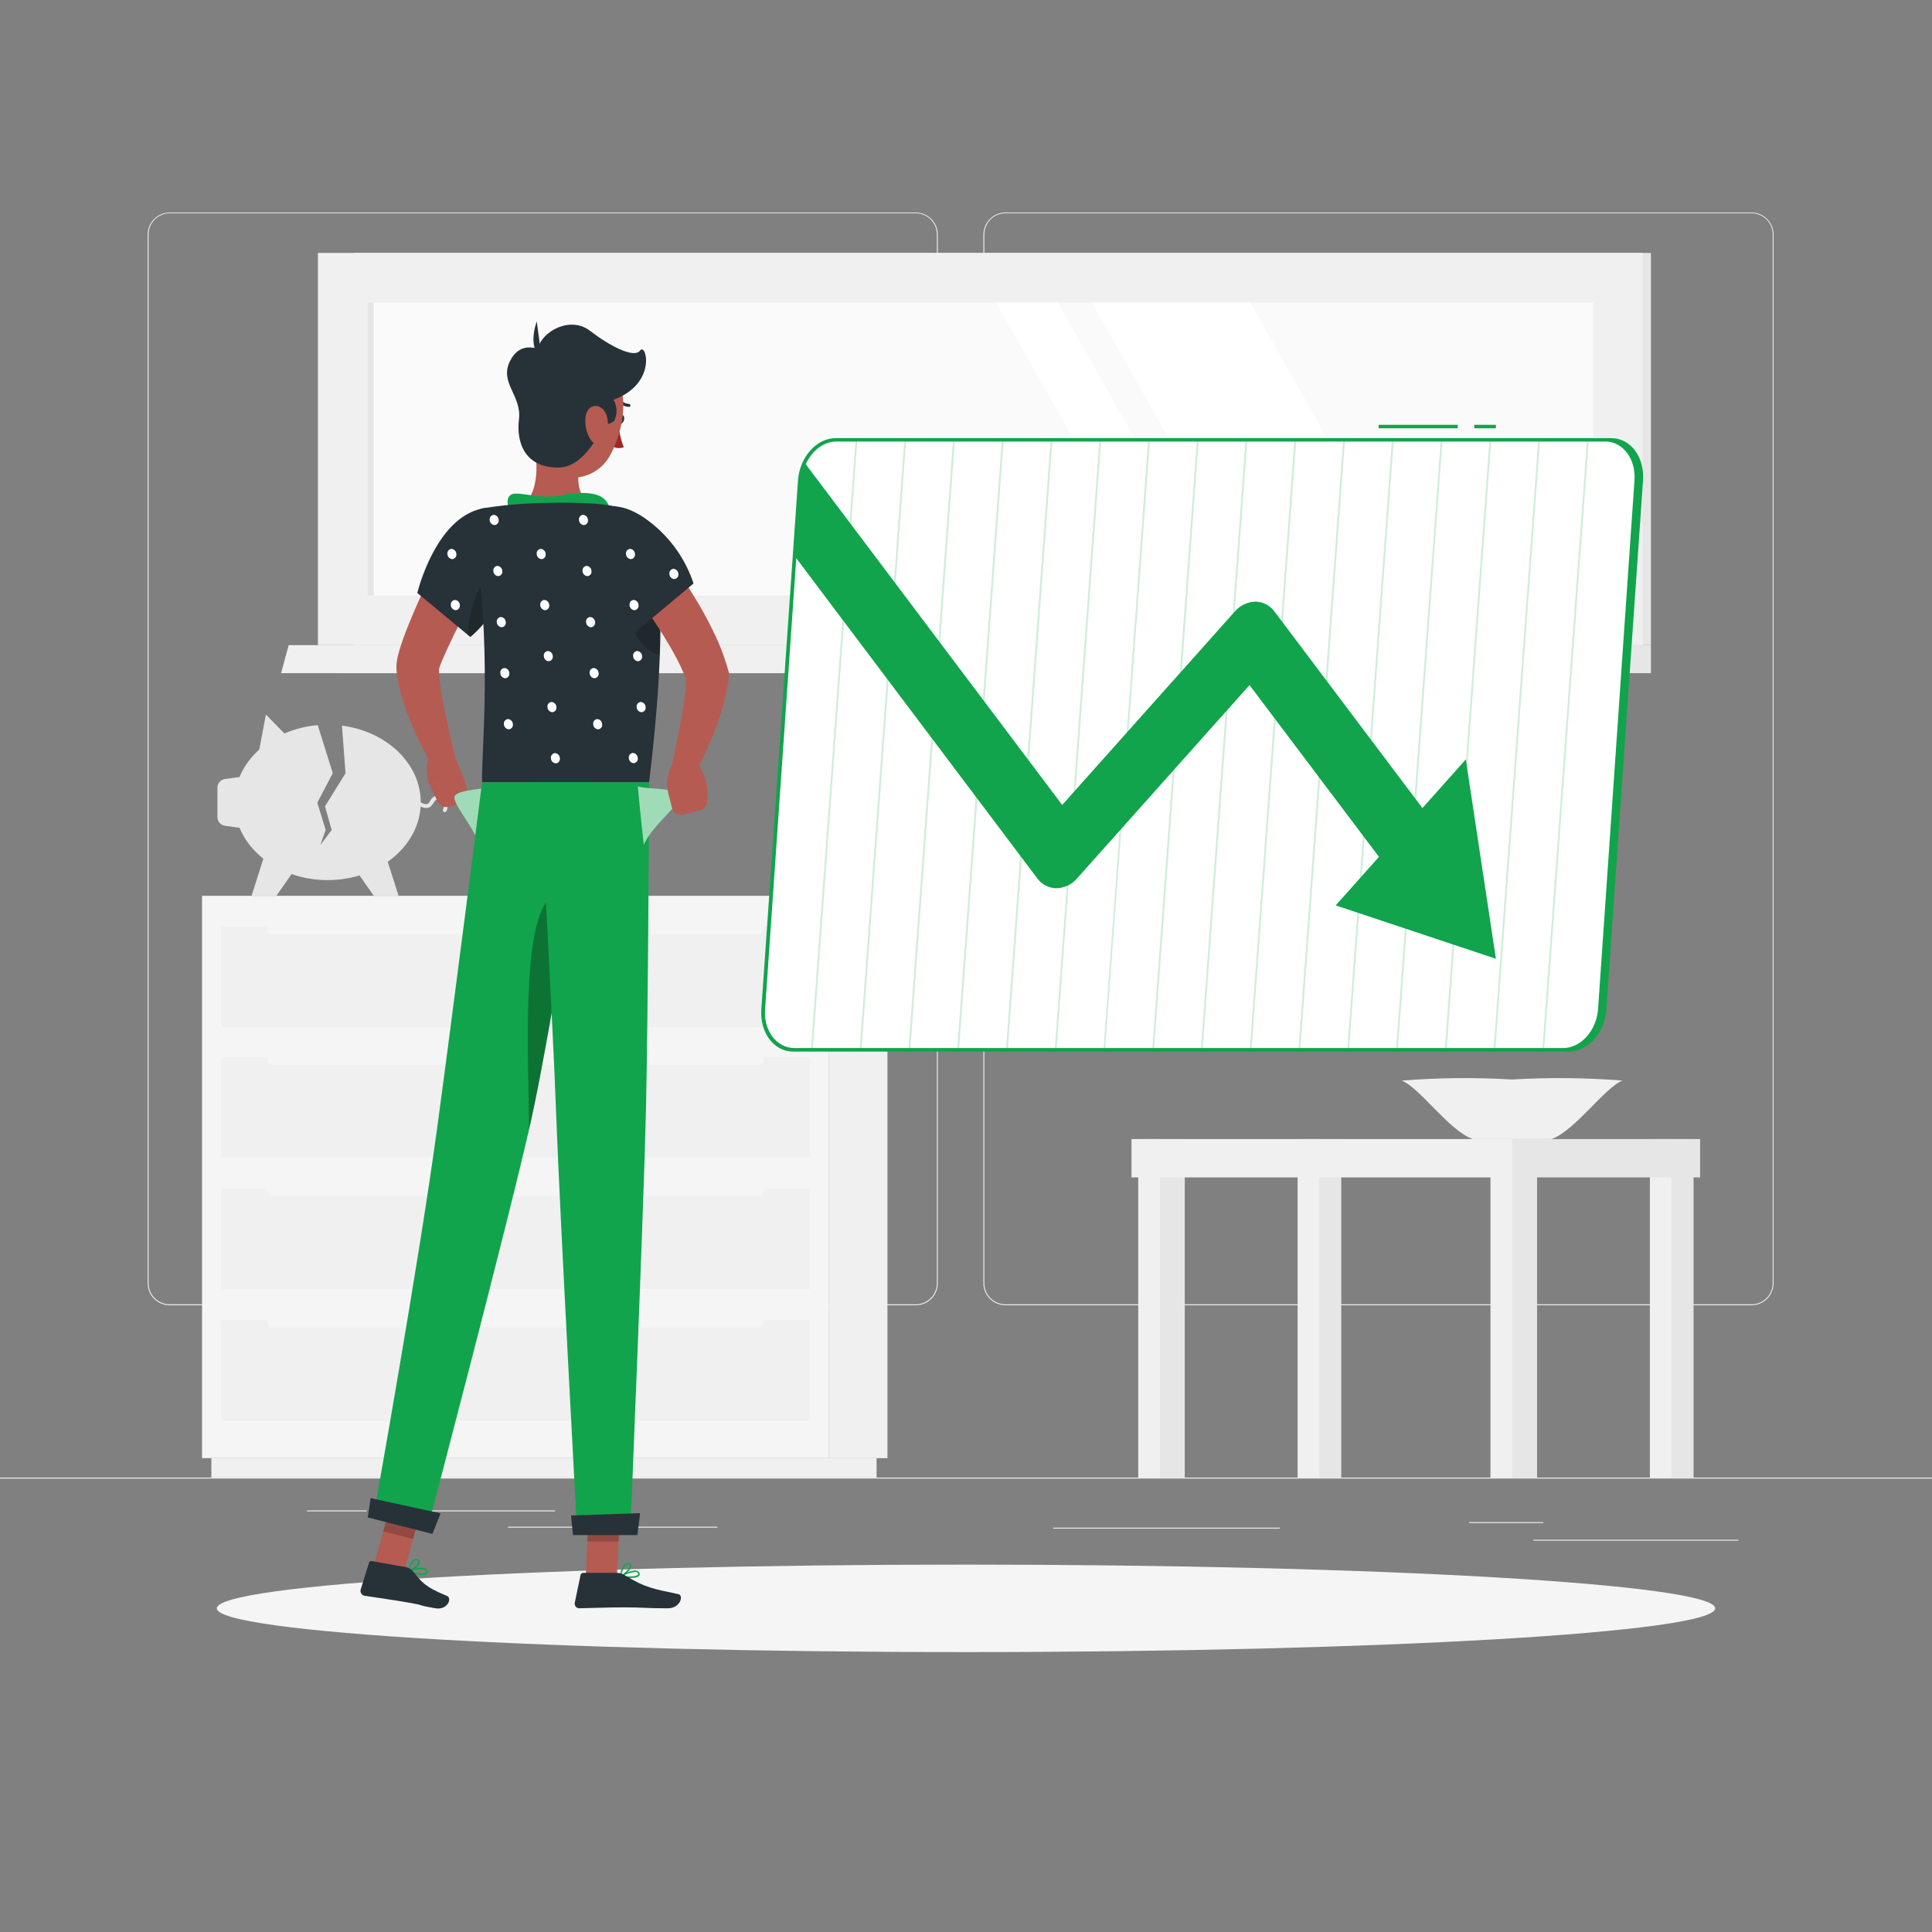 <svg width="128" height="128" viewBox="0 0 128 128" fill="none" xmlns="http://www.w3.org/2000/svg">
<rect x="0" y="0" width="128" height="128" fill="#808080" stroke="none"/>
<path d="M128 97.894H0V97.959H128V97.894Z" fill="#EBEBEB"/>
<path d="M115.174 102.013H101.589V102.077H115.174V102.013Z" fill="#EBEBEB"/>
<path d="M84.792 101.212H69.775V101.276H84.792V101.212Z" fill="#EBEBEB"/>
<path d="M102.244 100.844H97.331V100.908H102.244V100.844Z" fill="#EBEBEB"/>
<path d="M36.777 100.068H25.72V100.132H36.777V100.068Z" fill="#EBEBEB"/>
<path d="M24.294 100.068H20.342V100.132H24.294V100.068Z" fill="#EBEBEB"/>
<path d="M47.532 101.148H33.656V101.212H47.532V101.148Z" fill="#EBEBEB"/>
<path d="M60.672 86.477H11.241C10.854 86.476 10.483 86.322 10.209 86.048C9.935 85.774 9.782 85.402 9.782 85.015V15.529C9.785 15.144 9.94 14.776 10.213 14.505C10.487 14.233 10.856 14.081 11.241 14.08H60.672C61.06 14.08 61.431 14.234 61.706 14.508C61.98 14.782 62.134 15.154 62.134 15.542V85.015C62.134 85.403 61.98 85.775 61.706 86.049C61.431 86.323 61.06 86.477 60.672 86.477ZM11.241 14.131C10.871 14.132 10.516 14.28 10.254 14.542C9.993 14.804 9.846 15.159 9.846 15.529V85.015C9.846 85.385 9.993 85.74 10.254 86.003C10.516 86.265 10.871 86.412 11.241 86.413H60.672C61.042 86.412 61.398 86.265 61.66 86.003C61.922 85.741 62.069 85.386 62.07 85.015V15.529C62.069 15.159 61.922 14.803 61.66 14.541C61.398 14.279 61.042 14.132 60.672 14.131H11.241Z" fill="#EBEBEB"/>
<path d="M116.047 86.477H66.614C66.226 86.476 65.855 86.322 65.581 86.048C65.307 85.774 65.153 85.403 65.152 85.015V15.529C65.156 15.144 65.312 14.776 65.585 14.504C65.859 14.233 66.228 14.081 66.614 14.08H116.047C116.432 14.081 116.8 14.234 117.073 14.505C117.346 14.777 117.501 15.145 117.504 15.529V85.015C117.504 85.402 117.351 85.773 117.078 86.047C116.805 86.321 116.434 86.475 116.047 86.477ZM66.614 14.131C66.243 14.132 65.888 14.279 65.626 14.541C65.364 14.803 65.217 15.159 65.216 15.529V85.015C65.217 85.386 65.364 85.741 65.626 86.003C65.888 86.265 66.243 86.412 66.614 86.413H116.047C116.418 86.412 116.773 86.265 117.035 86.003C117.297 85.741 117.444 85.386 117.445 85.015V15.529C117.444 15.159 117.297 14.803 117.035 14.541C116.773 14.279 116.418 14.132 116.047 14.131H66.614Z" fill="#EBEBEB"/>
<path d="M54.927 96.607H58.795L58.795 59.351H54.927L54.927 96.607Z" fill="#F0F0F0"/>
<path d="M14.003 97.892H58.076V96.607H14.003V97.892Z" fill="#F0F0F0"/>
<path d="M54.927 59.349H13.386V96.604H54.927V59.349Z" fill="#F5F5F5"/>
<path d="M53.665 78.748H14.651V85.402H53.665V78.748Z" fill="#F0F0F0"/>
<path d="M53.665 87.455H14.651V94.108H53.665V87.455Z" fill="#F0F0F0"/>
<path d="M18.043 79.252H50.268C50.445 79.252 50.588 79.109 50.588 78.932V78.661C50.588 78.484 50.445 78.341 50.268 78.341H18.043C17.866 78.341 17.723 78.484 17.723 78.661V78.932C17.723 79.109 17.866 79.252 18.043 79.252Z" fill="#F5F5F5"/>
<path d="M18.043 87.959H50.268C50.445 87.959 50.588 87.816 50.588 87.639V87.368C50.588 87.191 50.445 87.048 50.268 87.048H18.043C17.866 87.048 17.723 87.191 17.723 87.368V87.639C17.723 87.816 17.866 87.959 18.043 87.959Z" fill="#F5F5F5"/>
<path d="M53.665 61.404H14.651V68.058H53.665V61.404Z" fill="#F0F0F0"/>
<path d="M53.665 70.042H14.651V76.695H53.665V70.042Z" fill="#F0F0F0"/>
<path d="M18.043 61.908L50.268 61.908C50.445 61.908 50.588 61.765 50.588 61.588V61.317C50.588 61.14 50.445 60.997 50.268 60.997L18.043 60.997C17.866 60.997 17.723 61.14 17.723 61.317V61.588C17.723 61.765 17.866 61.908 18.043 61.908Z" fill="#F5F5F5"/>
<path d="M18.043 70.546H50.268C50.445 70.546 50.588 70.403 50.588 70.226V69.954C50.588 69.778 50.445 69.635 50.268 69.635H18.043C17.866 69.635 17.723 69.778 17.723 69.954V70.226C17.723 70.403 17.866 70.546 18.043 70.546Z" fill="#F5F5F5"/>
<path d="M76.058 97.894H78.495V75.466H76.058V97.894Z" fill="#E6E6E6"/>
<path d="M75.41 97.894H76.844V75.466H75.41V97.894Z" fill="#F0F0F0"/>
<path d="M86.426 97.894H88.863V75.466H86.426V97.894Z" fill="#E6E6E6"/>
<path d="M85.97 97.894H87.403V75.466H85.97V97.894Z" fill="#F0F0F0"/>
<path d="M99.192 75.466H74.965V78.006H99.192V75.466Z" fill="#F0F0F0"/>
<path d="M107.5 71.591C106.317 72.039 104.381 74.888 102.797 75.466H97.567C95.98 74.888 94.047 72.039 92.864 71.591C95.298 71.4 97.743 71.376 100.18 71.519C102.619 71.376 105.064 71.4 107.5 71.591Z" fill="#F0F0F0"/>
<path d="M109.765 97.894H112.202V75.466H109.765V97.894Z" fill="#E6E6E6"/>
<path d="M109.309 97.894H110.743V75.466H109.309V97.894Z" fill="#F0F0F0"/>
<path d="M112.637 75.466H100.234V78.006H112.637V75.466Z" fill="#E6E6E6"/>
<path d="M99.397 97.894H101.834V75.466H99.397V97.894Z" fill="#E6E6E6"/>
<path d="M98.747 97.894H100.18V75.466H98.747V97.894Z" fill="#F0F0F0"/>
<path d="M27.876 53.161C27.876 56.005 25.111 58.309 21.704 58.309C18.296 58.309 15.531 56.005 15.531 53.161C15.531 50.501 17.948 48.312 21.051 48.041L22.047 51.226L21.023 53.179L21.576 54.986L21.222 55.987L21.973 54.989L21.532 53.422L22.892 51.228L22.656 48.074C25.613 48.456 27.876 50.588 27.876 53.161Z" fill="#E6E6E6"/>
<path d="M21.007 55.488H17.892L16.668 59.349H18.312L21.007 55.488Z" fill="#E6E6E6"/>
<path d="M22.067 55.488H25.18L26.406 59.349H24.763L22.067 55.488Z" fill="#E6E6E6"/>
<path d="M17.014 50.517L17.618 47.34L19.451 49.216L17.014 50.517Z" fill="#E6E6E6"/>
<path d="M17.014 55.004L14.917 54.712C14.776 54.696 14.646 54.629 14.552 54.523C14.458 54.417 14.405 54.281 14.405 54.139V52.183C14.405 52.041 14.458 51.905 14.552 51.799C14.646 51.693 14.776 51.626 14.917 51.61L17.014 51.318V55.004Z" fill="#E6E6E6"/>
<path d="M29.471 53.804C29.455 53.806 29.438 53.806 29.422 53.804C29.391 53.789 29.367 53.764 29.354 53.733C29.341 53.701 29.341 53.666 29.353 53.635C29.437 53.456 29.449 53.251 29.386 53.064C29.357 53.023 29.319 52.99 29.274 52.969C29.229 52.947 29.18 52.936 29.13 52.938C28.902 52.913 28.828 53.033 28.726 53.194C28.531 53.499 28.311 53.719 27.607 53.304C27.578 53.287 27.557 53.259 27.548 53.227C27.54 53.194 27.544 53.16 27.561 53.13C27.578 53.101 27.607 53.08 27.64 53.071C27.673 53.063 27.708 53.067 27.738 53.084C28.285 53.407 28.37 53.276 28.506 53.056C28.56 52.933 28.652 52.831 28.769 52.764C28.885 52.697 29.02 52.668 29.153 52.682C29.242 52.685 29.33 52.71 29.407 52.755C29.484 52.799 29.549 52.862 29.596 52.938C29.648 53.066 29.674 53.203 29.67 53.341C29.667 53.479 29.636 53.614 29.578 53.74C29.567 53.759 29.552 53.774 29.533 53.786C29.514 53.797 29.493 53.803 29.471 53.804Z" fill="#E6E6E6"/>
<path d="M23.409 42.739L109.379 42.739V16.758L23.409 16.758V42.739Z" fill="#E6E6E6"/>
<path d="M21.064 42.739L108.833 42.739V16.758L21.064 16.758V42.739Z" fill="#F0F0F0"/>
<path d="M23.409 42.742H109.379V44.6H22.313L23.409 42.742Z" fill="#E6E6E6"/>
<path d="M19.128 42.742H106.898L106.391 44.6H18.622L19.128 42.742Z" fill="#F0F0F0"/>
<path d="M105.551 39.457V20.04L24.346 20.04V39.457H105.551Z" fill="#FAFAFA"/>
<path d="M93.819 39.457L82.829 20.042H72.335L83.325 39.457H93.819Z" fill="white"/>
<path d="M81.07 39.457L70.083 20.042H65.992L76.979 39.457H81.07Z" fill="white"/>
<path d="M24.763 39.457V20.04H24.346V39.457H24.763Z" fill="#E6E6E6"/>
<path d="M64 109.455C91.413 109.455 113.636 108.158 113.636 106.557C113.636 104.957 91.413 103.659 64 103.659C36.587 103.659 14.364 104.957 14.364 106.557C14.364 108.158 36.587 109.455 64 109.455Z" fill="#F5F5F5"/>
<path d="M103.557 69.56H52.613C51.397 69.56 50.488 68.352 50.591 66.875L53.02 31.826C53.123 30.349 54.2 29.14 55.414 29.14H106.358C107.571 29.14 108.48 30.349 108.378 31.826L105.948 66.875C105.848 68.352 104.771 69.56 103.557 69.56Z" fill="white"/>
<g opacity="0.2">
<path d="M53.781 69.609C53.772 69.608 53.764 69.606 53.757 69.602C53.75 69.599 53.744 69.594 53.739 69.587C53.733 69.581 53.729 69.574 53.727 69.566C53.724 69.559 53.724 69.55 53.724 69.542L56.689 29.094C56.691 29.081 56.699 29.068 56.71 29.059C56.721 29.05 56.735 29.045 56.749 29.045C56.763 29.045 56.777 29.05 56.788 29.059C56.798 29.068 56.806 29.081 56.809 29.094L53.847 69.542C53.847 69.551 53.846 69.56 53.843 69.568C53.84 69.576 53.835 69.584 53.828 69.59C53.822 69.597 53.815 69.601 53.806 69.605C53.798 69.608 53.789 69.609 53.781 69.609Z" fill="#11A44C"/>
<path d="M57.011 69.609C57.003 69.608 56.995 69.606 56.988 69.602C56.981 69.598 56.974 69.593 56.969 69.587C56.964 69.581 56.96 69.574 56.958 69.566C56.955 69.558 56.954 69.55 56.955 69.542L59.919 29.094C59.922 29.08 59.93 29.068 59.941 29.059C59.952 29.05 59.965 29.045 59.98 29.045C59.994 29.045 60.007 29.05 60.018 29.059C60.029 29.068 60.037 29.08 60.04 29.094L57.078 69.542C57.078 69.551 57.077 69.56 57.073 69.568C57.07 69.576 57.065 69.584 57.059 69.59C57.053 69.596 57.045 69.601 57.037 69.604C57.029 69.608 57.02 69.609 57.011 69.609Z" fill="#11A44C"/>
<path d="M60.242 69.609C60.234 69.608 60.226 69.606 60.219 69.602C60.212 69.598 60.205 69.593 60.2 69.587C60.195 69.581 60.191 69.574 60.188 69.566C60.186 69.558 60.185 69.55 60.186 69.542L63.148 29.094C63.148 29.086 63.15 29.078 63.154 29.071C63.158 29.064 63.163 29.057 63.169 29.052C63.175 29.047 63.182 29.043 63.19 29.041C63.198 29.038 63.206 29.037 63.214 29.038C63.23 29.039 63.245 29.047 63.255 29.058C63.266 29.07 63.271 29.086 63.27 29.102L60.309 69.55C60.307 69.566 60.3 69.582 60.287 69.593C60.275 69.604 60.258 69.609 60.242 69.609Z" fill="#11A44C"/>
<path d="M63.473 69.609C63.465 69.608 63.457 69.606 63.45 69.602C63.442 69.598 63.436 69.593 63.431 69.587C63.425 69.581 63.421 69.574 63.419 69.566C63.416 69.558 63.416 69.55 63.416 69.542L66.378 29.094C66.379 29.086 66.381 29.078 66.385 29.071C66.388 29.064 66.394 29.057 66.4 29.052C66.406 29.047 66.413 29.043 66.421 29.041C66.429 29.038 66.437 29.037 66.445 29.038C66.461 29.039 66.475 29.047 66.486 29.058C66.496 29.07 66.502 29.086 66.501 29.102L63.539 69.55C63.538 69.566 63.53 69.582 63.518 69.593C63.505 69.604 63.489 69.609 63.473 69.609Z" fill="#11A44C"/>
<path d="M66.703 69.609C66.695 69.608 66.687 69.606 66.68 69.602C66.673 69.598 66.667 69.593 66.661 69.587C66.656 69.581 66.652 69.574 66.65 69.566C66.647 69.558 66.646 69.55 66.647 69.542L69.609 29.094C69.61 29.086 69.612 29.078 69.615 29.071C69.619 29.064 69.624 29.057 69.63 29.052C69.637 29.047 69.644 29.043 69.652 29.041C69.659 29.038 69.667 29.037 69.675 29.038C69.691 29.039 69.706 29.047 69.717 29.058C69.727 29.07 69.733 29.086 69.732 29.102L66.77 69.55C66.769 69.566 66.761 69.582 66.749 69.593C66.736 69.604 66.72 69.609 66.703 69.609Z" fill="#11A44C"/>
<path d="M69.934 69.609C69.926 69.608 69.918 69.606 69.911 69.602C69.904 69.598 69.897 69.593 69.892 69.587C69.887 69.581 69.883 69.574 69.88 69.566C69.878 69.558 69.877 69.55 69.878 69.542L72.84 29.094C72.84 29.086 72.843 29.078 72.846 29.071C72.85 29.064 72.855 29.057 72.861 29.052C72.867 29.047 72.875 29.043 72.882 29.041C72.89 29.038 72.898 29.037 72.906 29.038C72.922 29.039 72.937 29.047 72.947 29.058C72.958 29.07 72.963 29.086 72.963 29.102L69.998 69.55C69.998 69.558 69.996 69.566 69.993 69.574C69.99 69.581 69.985 69.588 69.979 69.593C69.973 69.599 69.966 69.603 69.958 69.606C69.95 69.608 69.942 69.609 69.934 69.609Z" fill="#11A44C"/>
<path d="M73.165 69.609C73.157 69.608 73.149 69.606 73.142 69.602C73.135 69.598 73.128 69.593 73.123 69.587C73.118 69.581 73.114 69.574 73.111 69.566C73.109 69.558 73.108 69.55 73.109 69.542L76.07 29.094C76.071 29.086 76.073 29.078 76.077 29.071C76.081 29.064 76.086 29.057 76.092 29.052C76.098 29.047 76.105 29.043 76.113 29.041C76.121 29.038 76.129 29.037 76.137 29.038C76.153 29.039 76.168 29.047 76.178 29.058C76.189 29.07 76.194 29.086 76.193 29.102L73.216 69.55C73.216 69.564 73.21 69.578 73.201 69.588C73.192 69.599 73.179 69.606 73.165 69.609Z" fill="#11A44C"/>
<path d="M76.395 69.609C76.388 69.608 76.38 69.606 76.372 69.602C76.365 69.598 76.359 69.593 76.353 69.587C76.348 69.581 76.344 69.574 76.342 69.566C76.339 69.558 76.338 69.55 76.339 69.542L79.301 29.094C79.302 29.086 79.304 29.078 79.308 29.071C79.311 29.064 79.317 29.057 79.323 29.052C79.329 29.047 79.336 29.043 79.344 29.041C79.352 29.038 79.36 29.037 79.368 29.038C79.383 29.039 79.398 29.047 79.409 29.058C79.419 29.07 79.425 29.086 79.424 29.102L76.46 69.55C76.459 69.558 76.457 69.566 76.454 69.573C76.451 69.581 76.446 69.587 76.44 69.593C76.434 69.598 76.427 69.602 76.419 69.605C76.412 69.608 76.404 69.609 76.395 69.609Z" fill="#11A44C"/>
<path d="M79.616 69.609C79.608 69.608 79.6 69.606 79.593 69.602C79.586 69.598 79.579 69.593 79.574 69.587C79.569 69.581 79.565 69.574 79.562 69.566C79.56 69.558 79.559 69.55 79.56 69.542L82.522 29.094C82.522 29.086 82.525 29.078 82.528 29.071C82.532 29.064 82.537 29.057 82.543 29.052C82.549 29.047 82.556 29.043 82.564 29.041C82.572 29.038 82.58 29.037 82.588 29.038C82.604 29.039 82.619 29.047 82.629 29.058C82.64 29.07 82.645 29.086 82.644 29.102L79.68 69.55C79.68 69.558 79.678 69.566 79.674 69.573C79.671 69.581 79.666 69.587 79.66 69.593C79.654 69.598 79.647 69.602 79.64 69.605C79.632 69.608 79.624 69.609 79.616 69.609Z" fill="#11A44C"/>
<path d="M82.854 69.609C82.846 69.608 82.838 69.606 82.831 69.602C82.824 69.598 82.818 69.593 82.812 69.587C82.807 69.581 82.803 69.574 82.801 69.566C82.798 69.558 82.797 69.55 82.798 69.542L85.76 29.094C85.761 29.086 85.763 29.078 85.767 29.071C85.77 29.064 85.775 29.057 85.782 29.052C85.788 29.047 85.795 29.043 85.803 29.041C85.81 29.038 85.819 29.037 85.827 29.038C85.842 29.039 85.857 29.047 85.868 29.058C85.878 29.07 85.884 29.086 85.883 29.102L82.918 69.55C82.918 69.558 82.916 69.566 82.913 69.573C82.909 69.581 82.905 69.587 82.899 69.593C82.893 69.598 82.886 69.602 82.878 69.605C82.871 69.608 82.862 69.609 82.854 69.609Z" fill="#11A44C"/>
<path d="M86.085 69.609C86.069 69.608 86.053 69.6 86.042 69.587C86.031 69.575 86.025 69.559 86.026 69.542L88.991 29.094C88.992 29.078 88.999 29.064 89.011 29.053C89.023 29.043 89.039 29.037 89.055 29.038C89.063 29.038 89.071 29.04 89.078 29.044C89.085 29.047 89.092 29.052 89.097 29.058C89.103 29.064 89.107 29.071 89.11 29.078C89.113 29.086 89.114 29.094 89.114 29.102L86.149 69.55C86.149 69.558 86.147 69.566 86.144 69.573C86.14 69.581 86.135 69.587 86.129 69.593C86.123 69.598 86.116 69.602 86.109 69.605C86.101 69.608 86.093 69.609 86.085 69.609Z" fill="#11A44C"/>
<path d="M89.316 69.609C89.308 69.608 89.3 69.606 89.293 69.602C89.285 69.599 89.279 69.593 89.274 69.587C89.269 69.581 89.265 69.574 89.262 69.566C89.26 69.558 89.259 69.55 89.26 69.542L92.224 29.094C92.225 29.078 92.233 29.064 92.245 29.053C92.257 29.043 92.272 29.037 92.288 29.038C92.296 29.038 92.304 29.04 92.311 29.044C92.318 29.047 92.325 29.052 92.33 29.058C92.335 29.064 92.339 29.071 92.342 29.078C92.344 29.086 92.345 29.094 92.344 29.102L89.382 69.55C89.382 69.558 89.38 69.566 89.376 69.574C89.373 69.581 89.368 69.588 89.362 69.594C89.356 69.599 89.348 69.603 89.34 69.606C89.332 69.609 89.324 69.609 89.316 69.609Z" fill="#11A44C"/>
<path d="M92.546 69.609C92.538 69.608 92.531 69.606 92.523 69.602C92.516 69.599 92.51 69.593 92.504 69.587C92.499 69.581 92.495 69.574 92.493 69.566C92.49 69.558 92.49 69.55 92.49 69.542L95.455 29.094C95.453 29.085 95.453 29.076 95.455 29.067C95.457 29.058 95.461 29.05 95.467 29.043C95.473 29.036 95.48 29.03 95.489 29.026C95.497 29.022 95.506 29.02 95.515 29.02C95.524 29.02 95.533 29.022 95.541 29.026C95.549 29.03 95.557 29.036 95.562 29.043C95.568 29.05 95.572 29.058 95.575 29.067C95.577 29.076 95.577 29.085 95.575 29.094L92.613 69.542C92.614 69.551 92.613 69.56 92.61 69.569C92.607 69.577 92.602 69.585 92.595 69.591C92.589 69.597 92.581 69.602 92.573 69.605C92.564 69.608 92.555 69.609 92.546 69.609Z" fill="#11A44C"/>
<path d="M95.777 69.609C95.769 69.608 95.761 69.606 95.754 69.602C95.747 69.599 95.74 69.593 95.735 69.587C95.73 69.581 95.726 69.574 95.724 69.566C95.721 69.558 95.72 69.55 95.721 69.542L98.685 29.094C98.684 29.085 98.684 29.076 98.686 29.067C98.688 29.058 98.692 29.05 98.698 29.043C98.704 29.036 98.711 29.03 98.719 29.026C98.727 29.022 98.736 29.02 98.746 29.02C98.755 29.02 98.764 29.022 98.772 29.026C98.78 29.03 98.787 29.036 98.793 29.043C98.799 29.05 98.803 29.058 98.805 29.067C98.807 29.076 98.808 29.085 98.806 29.094L95.844 69.542C95.844 69.551 95.843 69.56 95.84 69.568C95.836 69.576 95.831 69.584 95.825 69.59C95.819 69.596 95.811 69.601 95.803 69.604C95.795 69.608 95.786 69.609 95.777 69.609Z" fill="#11A44C"/>
<path d="M99.008 69.609C99 69.608 98.992 69.606 98.985 69.602C98.978 69.599 98.971 69.593 98.966 69.587C98.961 69.581 98.957 69.574 98.954 69.566C98.952 69.558 98.951 69.55 98.952 69.542L101.916 29.094C101.914 29.085 101.914 29.076 101.917 29.067C101.919 29.058 101.923 29.05 101.929 29.043C101.934 29.036 101.942 29.03 101.95 29.026C101.958 29.022 101.967 29.02 101.976 29.02C101.985 29.02 101.994 29.022 102.003 29.026C102.011 29.03 102.018 29.036 102.024 29.043C102.03 29.05 102.034 29.058 102.036 29.067C102.038 29.076 102.038 29.085 102.037 29.094L99.072 69.55C99.071 69.566 99.063 69.581 99.052 69.592C99.04 69.603 99.024 69.609 99.008 69.609Z" fill="#11A44C"/>
<path d="M102.239 69.609C102.231 69.608 102.223 69.606 102.216 69.602C102.208 69.599 102.202 69.593 102.197 69.587C102.191 69.581 102.188 69.574 102.185 69.566C102.183 69.558 102.182 69.55 102.182 69.542L105.147 29.094C105.145 29.085 105.145 29.076 105.147 29.067C105.15 29.058 105.154 29.05 105.159 29.043C105.165 29.036 105.172 29.03 105.181 29.026C105.189 29.022 105.198 29.02 105.207 29.02C105.216 29.02 105.225 29.022 105.233 29.026C105.242 29.03 105.249 29.036 105.255 29.043C105.26 29.05 105.265 29.058 105.267 29.067C105.269 29.076 105.269 29.085 105.267 29.094L102.305 69.542C102.306 69.551 102.304 69.56 102.301 69.568C102.298 69.576 102.293 69.584 102.287 69.59C102.28 69.596 102.273 69.601 102.265 69.604C102.256 69.608 102.248 69.609 102.239 69.609Z" fill="#11A44C"/>
</g>
<path d="M99.108 28.375H97.674V28.145H99.108V28.375ZM96.576 28.375H91.338V28.145H96.576V28.375Z" fill="#11A44C"/>
<path d="M103.936 69.67H52.544C51.277 69.67 50.332 68.416 50.44 66.875L52.869 31.826C52.977 30.29 54.095 29.028 55.363 29.028H106.752C108.032 29.028 108.964 30.282 108.856 31.826L106.427 66.875C106.327 68.416 105.216 69.67 103.936 69.67ZM55.416 29.251C54.249 29.251 53.222 30.405 53.112 31.826L50.688 66.875C50.588 68.293 51.456 69.435 52.626 69.435H103.57C104.737 69.435 105.766 68.28 105.874 66.875L108.288 31.826C108.388 30.405 107.52 29.251 106.353 29.251H55.416Z" fill="#11A44C"/>
<path d="M69.99 58.849C69.739 58.846 69.493 58.784 69.27 58.667C69.048 58.551 68.856 58.383 68.71 58.178L52.682 36.887L53.051 31.565L53.325 30.679L70.374 53.33L81.795 40.53C81.963 40.327 82.173 40.163 82.41 40.047C82.647 39.931 82.906 39.867 83.169 39.859C83.42 39.862 83.667 39.925 83.89 40.041C84.112 40.158 84.304 40.325 84.449 40.53L95.309 54.958L92.429 58.189L82.785 45.389L71.365 58.189C71.196 58.39 70.986 58.553 70.749 58.666C70.512 58.78 70.253 58.843 69.99 58.849Z" fill="#11A44C"/>
<path d="M97.114 50.312L99.108 63.521L88.494 59.983L97.114 50.312Z" fill="#11A44C"/>
<path d="M32.645 36.936L30.92 40.361C30.628 40.927 30.349 41.498 30.072 42.064C29.796 42.629 29.532 43.198 29.304 43.728C29.251 43.858 29.197 43.984 29.158 44.101C29.12 44.219 29.089 44.334 29.089 44.278C29.089 44.176 29.089 44.278 29.089 44.339V44.519L29.112 44.918C29.172 45.51 29.262 46.099 29.381 46.682C29.617 47.895 29.929 49.145 30.211 50.384L28.777 50.983C28.089 49.828 27.503 48.616 27.026 47.36C26.773 46.704 26.568 46.031 26.412 45.346C26.376 45.159 26.34 44.974 26.312 44.782L26.278 44.475C26.261 44.334 26.256 44.192 26.266 44.05C26.289 43.79 26.336 43.533 26.406 43.282C26.46 43.083 26.514 42.908 26.57 42.734C26.793 42.048 27.046 41.434 27.302 40.817C27.558 40.2 27.832 39.601 28.104 39.002C28.662 37.809 29.24 36.644 29.87 35.484L32.645 36.936Z" fill="#B65B52"/>
<path d="M30.116 50.109L30.794 51.72L28.429 51.94C28.429 51.94 27.981 50.639 28.641 49.892L30.116 50.109Z" fill="#B55B52"/>
<path d="M30.51 53.248L29.742 53.45C29.595 53.488 29.44 53.473 29.303 53.409C29.166 53.346 29.055 53.236 28.989 53.1L28.434 51.937L30.799 51.717L30.984 52.457C31.026 52.625 30.999 52.802 30.91 52.95C30.822 53.099 30.678 53.206 30.51 53.248Z" fill="#B55B52"/>
<path d="M40.96 27.722C40.914 27.884 40.96 28.04 41.065 28.071C41.17 28.101 41.293 27.999 41.339 27.838C41.385 27.676 41.339 27.523 41.234 27.489C41.129 27.456 41.016 27.564 40.96 27.722Z" fill="#263238"/>
<path d="M40.96 28.035C41.008 28.583 41.13 29.122 41.324 29.637C41.191 29.682 41.051 29.698 40.912 29.683C40.773 29.668 40.639 29.622 40.52 29.55L40.96 28.035Z" fill="#A02724"/>
<path d="M41.746 26.796C41.758 26.811 41.765 26.829 41.767 26.848C41.769 26.866 41.765 26.885 41.756 26.902C41.748 26.919 41.734 26.933 41.718 26.943C41.702 26.953 41.683 26.957 41.664 26.957C41.511 26.95 41.361 26.906 41.227 26.83C41.094 26.754 40.98 26.648 40.896 26.519C40.883 26.497 40.879 26.47 40.886 26.445C40.892 26.42 40.908 26.398 40.931 26.385C40.953 26.372 40.98 26.368 41.005 26.374C41.03 26.381 41.052 26.397 41.065 26.419C41.133 26.521 41.225 26.605 41.332 26.665C41.44 26.724 41.559 26.756 41.682 26.76C41.707 26.764 41.73 26.776 41.746 26.796Z" fill="#263238"/>
<path d="M35.43 29.555C35.635 30.94 35.633 32.533 34.762 33.372C34.762 33.372 35.195 34.908 38.008 34.908C41.098 34.908 39.478 33.562 39.478 33.562C38.198 33.162 38.18 31.698 38.454 30.523L36.001 29.156C35.938 29.121 35.866 29.105 35.794 29.109C35.721 29.113 35.651 29.137 35.592 29.179C35.533 29.22 35.486 29.278 35.458 29.344C35.429 29.411 35.42 29.484 35.43 29.555Z" fill="#B55B52"/>
<path d="M33.935 34.363C33.661 33.71 33.408 32.904 33.951 32.735C34.493 32.566 35.768 33.098 37.112 32.825C38.456 32.551 39.747 32.569 40.184 33.234C40.43 33.562 40.544 33.97 40.504 34.378L33.935 34.363Z" fill="#11A44C"/>
<path d="M41.746 104.551C42.002 104.551 42.258 104.512 42.353 104.394C42.374 104.363 42.386 104.325 42.386 104.287C42.386 104.249 42.374 104.211 42.353 104.179C42.318 104.122 42.262 104.081 42.197 104.064C41.851 103.972 41.134 104.384 41.103 104.402C41.095 104.406 41.088 104.414 41.083 104.422C41.079 104.431 41.078 104.441 41.08 104.451C41.082 104.461 41.086 104.47 41.093 104.477C41.1 104.485 41.109 104.49 41.119 104.492C41.326 104.529 41.536 104.549 41.746 104.551ZM42.069 104.149C42.1 104.144 42.132 104.144 42.163 104.149C42.203 104.158 42.239 104.183 42.261 104.218C42.296 104.279 42.283 104.31 42.261 104.325C42.166 104.461 41.644 104.464 41.26 104.41C41.509 104.27 41.784 104.181 42.069 104.149Z" fill="#11A44C"/>
<path d="M41.121 104.492H41.142C41.398 104.379 41.877 103.931 41.836 103.698C41.836 103.642 41.787 103.575 41.654 103.56C41.605 103.554 41.556 103.559 41.509 103.573C41.462 103.588 41.419 103.612 41.382 103.644C41.126 103.859 41.073 104.412 41.07 104.44C41.07 104.449 41.072 104.458 41.075 104.466C41.079 104.474 41.084 104.481 41.091 104.486C41.1 104.49 41.111 104.492 41.121 104.492ZM41.615 103.654H41.644C41.733 103.654 41.738 103.698 41.741 103.711C41.764 103.852 41.434 104.202 41.18 104.356C41.198 104.122 41.287 103.899 41.436 103.718C41.486 103.675 41.55 103.652 41.615 103.654Z" fill="#11A44C"/>
<path d="M38.807 104.443H40.876L41.096 99.653H39.027L38.807 104.443Z" fill="#B55B52"/>
<path d="M40.896 104.205H38.638C38.597 104.205 38.558 104.219 38.526 104.245C38.495 104.27 38.473 104.306 38.464 104.346L38.08 106.184C38.07 106.228 38.071 106.275 38.082 106.319C38.093 106.364 38.113 106.405 38.142 106.441C38.171 106.476 38.208 106.505 38.249 106.524C38.291 106.543 38.336 106.553 38.382 106.552C39.196 106.537 40.374 106.491 41.398 106.491C42.593 106.491 42.829 106.555 44.234 106.555C45.084 106.555 45.307 105.697 44.951 105.618C43.328 105.265 42.806 105.226 41.398 104.366C41.249 104.267 41.075 104.211 40.896 104.205Z" fill="#263238"/>
<path d="M31.918 33.697C28.818 34.36 27.648 39.288 27.648 39.288L31.163 42.202C32.335 41.208 33.165 39.871 33.536 38.38C34.176 35.784 33.902 33.28 31.918 33.697Z" fill="#263238"/>
<path opacity="0.2" d="M32.768 37.481C31.729 38.523 31.053 40.42 30.991 42.069L31.166 42.202C32.336 41.206 33.166 39.868 33.536 38.377C33.574 38.223 33.605 38.067 33.633 37.916L32.768 37.481Z" fill="black"/>
<path d="M43.341 35.914C43.794 38.149 44.109 42.737 43.005 51.827H31.941C31.849 50.194 32.732 42.478 31.255 34.778C31.232 34.654 31.233 34.528 31.259 34.405C31.285 34.282 31.335 34.166 31.407 34.063C31.478 33.96 31.57 33.873 31.675 33.805C31.781 33.738 31.899 33.693 32.023 33.672C32.927 33.524 33.838 33.424 34.752 33.372C36.318 33.282 37.889 33.282 39.455 33.372C39.967 33.421 40.479 33.495 40.94 33.574C41.529 33.678 42.073 33.956 42.502 34.373C42.93 34.791 43.222 35.328 43.341 35.914Z" fill="#263238"/>
<path opacity="0.2" d="M41.551 40.448L42.286 39.514C43.725 39.98 43.799 41.375 43.72 43.395C42.496 43.077 41.83 41.828 41.551 40.448Z" fill="black"/>
<path opacity="0.2" d="M41.096 99.653L40.983 102.124H38.912L39.027 99.653H41.096Z" fill="black"/>
<path d="M35.748 25.766C35.297 27.773 34.931 28.923 35.627 30.234C36.677 32.207 39.358 32.038 40.394 30.216C41.329 28.575 41.907 25.569 40.218 24.205C39.851 23.901 39.412 23.697 38.943 23.613C38.474 23.528 37.992 23.567 37.542 23.724C37.092 23.881 36.691 24.151 36.377 24.509C36.062 24.867 35.846 25.3 35.748 25.766Z" fill="#B55B52"/>
<path d="M37.03 30.976C34.806 31.009 34.191 29.361 34.383 27.784C34.575 26.207 33.078 25.365 33.779 23.944C34.271 22.943 35.029 22.92 35.628 23.112C35.901 21.934 37.791 20.921 39.081 21.911C40.371 22.902 42.005 23.775 42.409 23.222C42.813 22.669 43.561 25.418 40.648 26.486C40.771 26.695 40.839 26.932 40.847 27.175C40.855 27.418 40.803 27.659 40.694 27.876C40.63 28.019 39.987 28.155 39.926 28.304C39.294 29.584 38.326 30.956 37.03 30.976Z" fill="#263238"/>
<path d="M35.561 21.289C34.916 23.199 35.896 23.793 35.896 23.793L35.561 21.289Z" fill="#263238"/>
<path d="M38.792 27.622C38.734 28.13 38.842 28.643 39.102 29.084C39.45 29.663 39.972 29.455 40.164 28.877C40.338 28.365 40.366 27.433 39.877 27.052C39.388 26.67 38.874 27.013 38.792 27.622Z" fill="#B55B52"/>
<path d="M24.76 103.724L26.742 104.218L28.047 99.546L26.066 99.052L24.76 103.724Z" fill="#B55B52"/>
<path d="M27.697 104.318C27.953 104.364 28.209 104.371 28.298 104.266C28.321 104.235 28.333 104.197 28.333 104.158C28.333 104.119 28.321 104.08 28.298 104.049C28.267 103.985 28.215 103.934 28.15 103.905C27.812 103.752 27.09 104.044 27.059 104.056C27.051 104.06 27.044 104.067 27.04 104.075C27.035 104.084 27.034 104.093 27.036 104.103C27.037 104.113 27.041 104.122 27.048 104.131C27.054 104.139 27.062 104.145 27.072 104.149C27.275 104.224 27.484 104.281 27.697 104.318ZM28.027 103.969C28.06 103.974 28.092 103.984 28.122 103.998C28.161 104.014 28.194 104.044 28.214 104.082C28.247 104.151 28.234 104.179 28.214 104.195C28.116 104.312 27.602 104.225 27.223 104.105C27.478 104.003 27.752 103.957 28.027 103.969Z" fill="#11A44C"/>
<path d="M27.082 104.151C27.089 104.154 27.096 104.154 27.103 104.151C27.359 104.082 27.848 103.713 27.814 103.47C27.814 103.414 27.771 103.34 27.638 103.301C27.595 103.289 27.55 103.286 27.506 103.292C27.461 103.299 27.419 103.315 27.382 103.34C27.126 103.511 27.052 104.067 27.049 104.09C27.048 104.099 27.049 104.108 27.052 104.116C27.055 104.125 27.06 104.132 27.067 104.138C27.071 104.144 27.076 104.148 27.082 104.151ZM27.594 103.383H27.625C27.712 103.406 27.715 103.442 27.717 103.455C27.735 103.601 27.397 103.898 27.144 104.01C27.167 103.785 27.266 103.573 27.425 103.411C27.478 103.383 27.539 103.376 27.597 103.391L27.594 103.383Z" fill="#11A44C"/>
<path d="M26.857 103.821L24.632 103.424C24.593 103.417 24.553 103.424 24.519 103.444C24.485 103.464 24.46 103.496 24.448 103.534L23.898 105.303C23.884 105.348 23.88 105.394 23.886 105.44C23.892 105.486 23.908 105.531 23.932 105.57C23.956 105.61 23.988 105.644 24.026 105.67C24.065 105.696 24.108 105.714 24.154 105.723C24.955 105.851 26.12 106.007 27.128 106.186C28.308 106.394 27.443 106.307 28.828 106.55C29.663 106.698 29.965 105.879 29.622 105.738C28.058 105.103 27.919 104.765 27.318 104.061C27.196 103.932 27.033 103.847 26.857 103.821Z" fill="#263238"/>
<path opacity="0.2" d="M28.047 99.546L27.374 101.955L25.39 101.46L26.063 99.052L28.047 99.546Z" fill="black"/>
<path d="M32.404 52.124C31.99 52.309 30.592 52.293 30.177 52.675C29.763 53.056 31.391 54.723 31.759 56.003C32.113 54.016 32.404 52.124 32.404 52.124Z" fill="#11A44C"/>
<path opacity="0.6" d="M32.404 52.124C31.99 52.309 30.592 52.293 30.177 52.675C29.763 53.056 31.391 54.723 31.759 56.003C32.113 54.016 32.404 52.124 32.404 52.124Z" fill="white"/>
<path d="M39.081 51.827C39.081 51.827 36.483 68.444 35.162 74.34C33.715 80.799 28.398 101.002 28.398 101.002L24.806 100.096C24.806 100.096 27.72 83.863 28.951 74.819C29.898 67.871 31.941 51.83 31.941 51.83L39.081 51.827Z" fill="#11A44C"/>
<path d="M29.184 100.263C29.202 100.263 28.646 101.624 28.646 101.624L24.366 100.534L24.553 99.254L29.184 100.263Z" fill="#263238"/>
<path opacity="0.3" d="M37.051 59.19C34.447 59.535 35.003 69.43 35.054 74.824C35.054 74.767 35.077 74.709 35.093 74.652C35.113 74.545 35.139 74.44 35.162 74.34C35.894 71.071 37.018 64.51 37.875 59.31C37.603 59.255 37.328 59.215 37.051 59.19Z" fill="black"/>
<path d="M43.008 51.827C43.008 51.827 42.941 67.292 42.795 73.6C42.647 80.162 41.751 101.645 41.751 101.645H38.244C38.244 101.645 37.097 80.546 36.859 74.102C36.603 67.077 35.733 51.83 35.733 51.83L43.008 51.827Z" fill="#11A44C"/>
<path d="M42.255 52.086C42.657 52.296 44.68 52.188 45.071 52.598C45.463 53.008 43.105 54.738 42.657 55.987C42.427 54.016 42.255 52.086 42.255 52.086Z" fill="#11A44C"/>
<path opacity="0.6" d="M42.255 52.086C42.657 52.296 44.68 52.188 45.071 52.598C45.463 53.008 43.105 54.738 42.657 55.987C42.427 54.016 42.255 52.086 42.255 52.086Z" fill="white"/>
<path d="M42.404 100.25C42.422 100.25 42.225 101.704 42.225 101.704H37.962L37.832 100.406L42.404 100.25Z" fill="#263238"/>
<path d="M43.041 35.377C43.571 36.032 44.078 36.705 44.577 37.394C45.077 38.083 45.547 38.794 45.993 39.529C46.452 40.269 46.872 41.032 47.252 41.815C47.656 42.631 47.984 43.482 48.233 44.357L48.317 44.652L48.294 44.859C48.22 45.474 48.097 46.081 47.926 46.676C47.772 47.25 47.578 47.793 47.378 48.33C47.178 48.868 46.95 49.393 46.712 49.907C46.474 50.422 46.221 50.931 45.929 51.443L44.483 50.88L44.808 49.288C44.913 48.758 45.023 48.228 45.115 47.706C45.207 47.183 45.299 46.661 45.371 46.154C45.439 45.673 45.477 45.188 45.483 44.703L45.545 45.215C45.283 44.524 44.969 43.854 44.605 43.21C44.234 42.54 43.817 41.879 43.384 41.221C42.952 40.563 42.488 39.913 42.02 39.268C41.551 38.623 41.06 37.988 40.581 37.335L43.041 35.377Z" fill="#B65B52"/>
<path d="M38.702 36.096C38.682 39.079 41.877 42.066 41.877 42.066L45.949 38.656C45.432 37.093 44.473 35.714 43.19 34.683C40.399 32.428 38.717 33.933 38.702 36.096Z" fill="#263238"/>
<path d="M44.943 38.026C44.95 38.067 44.947 38.108 44.936 38.148C44.926 38.187 44.907 38.224 44.881 38.256C44.855 38.288 44.823 38.313 44.787 38.332C44.75 38.351 44.71 38.362 44.669 38.364C44.584 38.357 44.504 38.319 44.445 38.257C44.386 38.194 44.352 38.112 44.349 38.026C44.343 37.986 44.345 37.944 44.356 37.904C44.366 37.864 44.385 37.827 44.411 37.795C44.437 37.763 44.469 37.737 44.505 37.718C44.542 37.699 44.582 37.688 44.623 37.686C44.709 37.693 44.79 37.731 44.849 37.794C44.908 37.857 44.942 37.94 44.943 38.026Z" fill="white"/>
<path d="M42.069 36.703C42.075 36.744 42.073 36.785 42.062 36.825C42.052 36.865 42.033 36.902 42.007 36.934C41.981 36.966 41.949 36.992 41.913 37.011C41.876 37.03 41.836 37.041 41.795 37.043C41.709 37.036 41.628 36.998 41.569 36.935C41.51 36.872 41.476 36.789 41.475 36.703C41.468 36.662 41.471 36.621 41.482 36.582C41.492 36.542 41.511 36.505 41.537 36.474C41.563 36.442 41.595 36.416 41.631 36.397C41.668 36.378 41.708 36.367 41.748 36.365C41.834 36.372 41.914 36.41 41.973 36.473C42.032 36.535 42.066 36.617 42.069 36.703Z" fill="white"/>
<path d="M42.304 40.087C42.31 40.128 42.308 40.169 42.297 40.209C42.286 40.248 42.267 40.285 42.242 40.317C42.216 40.349 42.184 40.376 42.148 40.395C42.111 40.414 42.071 40.425 42.03 40.428C41.944 40.42 41.864 40.381 41.805 40.318C41.746 40.256 41.712 40.173 41.71 40.087C41.704 40.047 41.706 40.005 41.717 39.965C41.728 39.926 41.747 39.889 41.772 39.857C41.798 39.825 41.83 39.798 41.867 39.779C41.903 39.761 41.943 39.749 41.984 39.747C42.07 39.754 42.15 39.793 42.209 39.856C42.268 39.919 42.302 40.001 42.304 40.087Z" fill="white"/>
<path d="M42.539 43.469C42.546 43.509 42.543 43.551 42.533 43.59C42.522 43.63 42.503 43.667 42.477 43.699C42.452 43.731 42.419 43.757 42.383 43.776C42.347 43.795 42.307 43.806 42.266 43.809C42.18 43.802 42.1 43.763 42.041 43.7C41.982 43.637 41.948 43.555 41.946 43.469C41.94 43.428 41.942 43.387 41.953 43.347C41.963 43.308 41.982 43.271 42.008 43.239C42.034 43.208 42.066 43.181 42.102 43.163C42.139 43.144 42.179 43.133 42.219 43.131C42.305 43.138 42.385 43.176 42.444 43.239C42.503 43.301 42.537 43.383 42.539 43.469Z" fill="white"/>
<path d="M42.775 46.848C42.781 46.889 42.779 46.93 42.768 46.969C42.757 47.009 42.738 47.046 42.713 47.078C42.687 47.109 42.655 47.135 42.618 47.154C42.582 47.173 42.542 47.184 42.501 47.186C42.416 47.179 42.335 47.141 42.276 47.078C42.217 47.016 42.183 46.934 42.181 46.848C42.175 46.807 42.177 46.766 42.187 46.726C42.198 46.686 42.217 46.649 42.242 46.617C42.268 46.585 42.3 46.559 42.337 46.54C42.374 46.521 42.414 46.51 42.455 46.508C42.541 46.514 42.621 46.553 42.681 46.616C42.74 46.679 42.773 46.762 42.775 46.848Z" fill="white"/>
<path d="M42.255 50.225C42.261 50.265 42.259 50.306 42.248 50.346C42.238 50.386 42.219 50.422 42.193 50.454C42.167 50.486 42.135 50.512 42.099 50.531C42.062 50.549 42.022 50.56 41.981 50.563C41.896 50.556 41.816 50.517 41.757 50.455C41.698 50.393 41.664 50.311 41.661 50.225C41.655 50.184 41.657 50.143 41.667 50.103C41.678 50.064 41.696 50.027 41.722 49.995C41.747 49.962 41.779 49.936 41.816 49.917C41.852 49.898 41.892 49.887 41.933 49.884C42.019 49.891 42.1 49.93 42.159 49.993C42.219 50.056 42.253 50.138 42.255 50.225Z" fill="white"/>
<path d="M38.953 34.45C38.959 34.491 38.957 34.532 38.946 34.571C38.935 34.611 38.916 34.648 38.891 34.679C38.865 34.711 38.833 34.737 38.796 34.756C38.76 34.775 38.72 34.786 38.679 34.788C38.593 34.781 38.513 34.743 38.454 34.68C38.395 34.618 38.361 34.536 38.359 34.45C38.352 34.409 38.355 34.368 38.365 34.328C38.376 34.288 38.395 34.251 38.42 34.219C38.446 34.187 38.478 34.161 38.515 34.142C38.552 34.123 38.592 34.112 38.633 34.11C38.719 34.117 38.799 34.155 38.859 34.218C38.918 34.281 38.951 34.364 38.953 34.45Z" fill="white"/>
<path d="M39.188 37.832C39.195 37.872 39.192 37.914 39.181 37.953C39.171 37.993 39.152 38.03 39.126 38.062C39.1 38.094 39.068 38.12 39.032 38.139C38.995 38.158 38.956 38.169 38.915 38.172C38.829 38.165 38.749 38.126 38.69 38.063C38.631 38 38.597 37.918 38.595 37.832C38.588 37.791 38.591 37.75 38.602 37.71C38.612 37.67 38.631 37.633 38.657 37.601C38.683 37.569 38.715 37.543 38.751 37.524C38.788 37.505 38.828 37.494 38.868 37.491C38.954 37.499 39.034 37.538 39.093 37.6C39.153 37.663 39.186 37.745 39.188 37.832Z" fill="white"/>
<path d="M39.424 41.216C39.431 41.257 39.428 41.298 39.418 41.338C39.407 41.378 39.389 41.415 39.363 41.447C39.337 41.479 39.305 41.506 39.268 41.524C39.231 41.543 39.191 41.554 39.15 41.557C39.064 41.55 38.984 41.511 38.925 41.448C38.865 41.385 38.832 41.302 38.83 41.216C38.824 41.176 38.826 41.134 38.837 41.095C38.848 41.055 38.867 41.019 38.892 40.987C38.918 40.955 38.95 40.929 38.987 40.91C39.023 40.891 39.063 40.881 39.104 40.878C39.19 40.885 39.27 40.923 39.329 40.986C39.388 41.048 39.422 41.13 39.424 41.216Z" fill="white"/>
<path d="M39.66 44.598C39.666 44.638 39.663 44.68 39.653 44.719C39.642 44.759 39.623 44.795 39.597 44.827C39.571 44.859 39.539 44.885 39.503 44.904C39.466 44.922 39.426 44.933 39.386 44.936C39.3 44.929 39.22 44.891 39.161 44.828C39.102 44.766 39.068 44.684 39.066 44.598C39.059 44.557 39.061 44.516 39.072 44.476C39.082 44.436 39.101 44.399 39.127 44.367C39.153 44.335 39.185 44.308 39.222 44.289C39.258 44.271 39.298 44.26 39.34 44.257C39.426 44.264 39.506 44.303 39.565 44.366C39.624 44.429 39.658 44.511 39.66 44.598Z" fill="white"/>
<path d="M39.895 47.98C39.902 48.02 39.9 48.062 39.889 48.102C39.878 48.142 39.86 48.179 39.834 48.211C39.808 48.243 39.776 48.269 39.739 48.288C39.702 48.307 39.662 48.318 39.621 48.32C39.535 48.313 39.455 48.274 39.396 48.211C39.337 48.148 39.303 48.066 39.301 47.98C39.295 47.939 39.297 47.898 39.308 47.858C39.319 47.818 39.338 47.781 39.363 47.749C39.389 47.717 39.421 47.691 39.458 47.672C39.494 47.653 39.534 47.642 39.575 47.639C39.661 47.647 39.741 47.686 39.8 47.748C39.859 47.811 39.893 47.894 39.895 47.98Z" fill="white"/>
<path d="M37.094 50.235C37.092 50.149 37.058 50.066 36.999 50.004C36.94 49.941 36.86 49.902 36.774 49.895C36.733 49.897 36.694 49.908 36.657 49.927C36.621 49.946 36.589 49.973 36.563 50.005C36.537 50.037 36.518 50.074 36.508 50.113C36.497 50.153 36.494 50.194 36.501 50.235C36.503 50.321 36.536 50.404 36.596 50.466C36.655 50.529 36.735 50.568 36.821 50.575C36.861 50.573 36.901 50.562 36.938 50.543C36.974 50.524 37.006 50.497 37.032 50.465C37.058 50.433 37.077 50.396 37.087 50.357C37.098 50.317 37.1 50.276 37.094 50.235Z" fill="white"/>
<path d="M36.864 46.848C36.862 46.762 36.829 46.679 36.77 46.616C36.71 46.553 36.63 46.514 36.544 46.508C36.503 46.51 36.463 46.521 36.426 46.54C36.389 46.559 36.357 46.585 36.331 46.617C36.306 46.649 36.287 46.686 36.276 46.726C36.266 46.766 36.264 46.807 36.27 46.848C36.272 46.934 36.306 47.016 36.365 47.078C36.424 47.141 36.504 47.179 36.59 47.186C36.631 47.184 36.671 47.173 36.707 47.154C36.744 47.135 36.776 47.109 36.802 47.078C36.827 47.046 36.846 47.009 36.857 46.969C36.868 46.93 36.87 46.889 36.864 46.848Z" fill="white"/>
<path d="M36.623 43.469C36.621 43.383 36.587 43.301 36.528 43.239C36.469 43.176 36.389 43.138 36.303 43.131C36.263 43.133 36.223 43.144 36.186 43.163C36.15 43.181 36.118 43.208 36.092 43.239C36.066 43.271 36.047 43.308 36.036 43.347C36.026 43.387 36.023 43.428 36.029 43.469C36.032 43.555 36.066 43.637 36.124 43.7C36.184 43.763 36.264 43.802 36.349 43.809C36.39 43.806 36.43 43.795 36.467 43.776C36.503 43.757 36.535 43.731 36.561 43.699C36.587 43.667 36.606 43.63 36.616 43.59C36.627 43.551 36.63 43.509 36.623 43.469Z" fill="white"/>
<path d="M36.388 40.087C36.386 40.001 36.352 39.919 36.293 39.856C36.234 39.793 36.154 39.754 36.068 39.747C36.027 39.749 35.987 39.761 35.95 39.779C35.914 39.798 35.882 39.825 35.856 39.857C35.831 39.889 35.812 39.926 35.801 39.965C35.79 40.005 35.788 40.047 35.794 40.087C35.796 40.173 35.83 40.256 35.889 40.318C35.948 40.381 36.028 40.42 36.114 40.428C36.155 40.425 36.195 40.414 36.231 40.395C36.268 40.376 36.3 40.349 36.326 40.317C36.351 40.285 36.37 40.248 36.381 40.209C36.392 40.169 36.394 40.128 36.388 40.087Z" fill="white"/>
<path d="M36.152 36.703C36.15 36.617 36.116 36.535 36.057 36.473C35.998 36.41 35.918 36.372 35.832 36.365C35.791 36.367 35.752 36.378 35.715 36.397C35.679 36.416 35.647 36.442 35.621 36.474C35.595 36.505 35.576 36.542 35.565 36.582C35.555 36.621 35.552 36.662 35.558 36.703C35.56 36.789 35.594 36.872 35.653 36.935C35.712 36.998 35.792 37.036 35.878 37.043C35.919 37.041 35.96 37.03 35.996 37.011C36.033 36.992 36.065 36.966 36.091 36.934C36.117 36.902 36.136 36.865 36.146 36.825C36.157 36.785 36.159 36.744 36.152 36.703Z" fill="white"/>
<path d="M33.979 47.98C33.977 47.894 33.943 47.811 33.884 47.748C33.825 47.686 33.745 47.647 33.659 47.639C33.618 47.642 33.578 47.653 33.541 47.672C33.505 47.691 33.473 47.717 33.447 47.749C33.422 47.781 33.403 47.818 33.392 47.858C33.381 47.898 33.379 47.939 33.385 47.98C33.387 48.066 33.421 48.148 33.48 48.211C33.539 48.274 33.619 48.313 33.705 48.32C33.746 48.317 33.786 48.306 33.822 48.287C33.859 48.268 33.891 48.242 33.917 48.21C33.942 48.178 33.961 48.141 33.972 48.101C33.983 48.062 33.985 48.02 33.979 47.98Z" fill="white"/>
<path d="M33.743 44.598C33.742 44.511 33.708 44.429 33.649 44.366C33.59 44.303 33.509 44.264 33.423 44.257C33.382 44.26 33.342 44.271 33.306 44.289C33.269 44.308 33.237 44.335 33.211 44.367C33.185 44.399 33.166 44.436 33.156 44.476C33.145 44.516 33.143 44.557 33.15 44.598C33.152 44.684 33.186 44.766 33.245 44.828C33.304 44.891 33.384 44.929 33.469 44.936C33.51 44.933 33.55 44.922 33.587 44.904C33.623 44.885 33.655 44.859 33.681 44.827C33.707 44.795 33.726 44.759 33.736 44.719C33.747 44.68 33.749 44.638 33.743 44.598Z" fill="white"/>
<path d="M33.508 41.216C33.506 41.13 33.472 41.048 33.413 40.986C33.354 40.923 33.273 40.885 33.188 40.878C33.147 40.881 33.107 40.891 33.071 40.91C33.034 40.929 33.002 40.955 32.976 40.987C32.951 41.019 32.932 41.055 32.921 41.095C32.91 41.134 32.908 41.176 32.914 41.216C32.916 41.302 32.949 41.385 33.008 41.448C33.068 41.511 33.148 41.55 33.234 41.557C33.275 41.554 33.315 41.543 33.352 41.524C33.389 41.506 33.421 41.479 33.447 41.447C33.472 41.415 33.491 41.378 33.502 41.338C33.512 41.298 33.514 41.257 33.508 41.216Z" fill="white"/>
<path d="M33.28 37.832C33.278 37.745 33.244 37.663 33.185 37.6C33.126 37.538 33.046 37.499 32.96 37.491C32.919 37.494 32.879 37.505 32.843 37.524C32.806 37.543 32.774 37.569 32.748 37.601C32.723 37.633 32.704 37.67 32.693 37.71C32.682 37.75 32.68 37.791 32.686 37.832C32.688 37.918 32.722 38 32.781 38.063C32.84 38.126 32.92 38.165 33.006 38.172C33.047 38.169 33.087 38.158 33.123 38.139C33.16 38.12 33.192 38.094 33.218 38.062C33.243 38.03 33.262 37.993 33.273 37.953C33.284 37.914 33.286 37.872 33.28 37.832Z" fill="white"/>
<path d="M33.037 34.45C33.035 34.364 33.002 34.281 32.942 34.218C32.883 34.155 32.803 34.117 32.717 34.11C32.676 34.112 32.636 34.123 32.599 34.142C32.562 34.161 32.53 34.187 32.504 34.219C32.478 34.251 32.46 34.288 32.449 34.328C32.438 34.368 32.436 34.409 32.443 34.45C32.445 34.536 32.479 34.618 32.538 34.68C32.597 34.743 32.677 34.781 32.763 34.788C32.804 34.786 32.844 34.775 32.88 34.756C32.916 34.737 32.949 34.711 32.974 34.679C33 34.648 33.019 34.611 33.03 34.571C33.041 34.532 33.043 34.491 33.037 34.45Z" fill="white"/>
<path d="M30.464 40.087C30.462 40.001 30.428 39.919 30.369 39.856C30.31 39.793 30.23 39.754 30.144 39.747C30.103 39.749 30.063 39.761 30.027 39.779C29.99 39.798 29.958 39.825 29.932 39.857C29.907 39.889 29.888 39.926 29.877 39.965C29.866 40.005 29.864 40.047 29.87 40.087C29.872 40.173 29.906 40.256 29.965 40.318C30.024 40.381 30.104 40.42 30.19 40.428C30.231 40.425 30.271 40.414 30.307 40.395C30.344 40.376 30.376 40.349 30.402 40.317C30.427 40.285 30.446 40.248 30.457 40.209C30.468 40.169 30.47 40.128 30.464 40.087Z" fill="white"/>
<path d="M30.236 36.703C30.234 36.617 30.2 36.535 30.141 36.473C30.082 36.41 30.002 36.372 29.916 36.365C29.875 36.367 29.835 36.378 29.799 36.397C29.762 36.416 29.73 36.442 29.705 36.474C29.679 36.505 29.66 36.542 29.649 36.582C29.639 36.621 29.636 36.662 29.642 36.703C29.644 36.788 29.676 36.869 29.733 36.932C29.79 36.994 29.868 37.034 29.952 37.043C29.994 37.042 30.035 37.032 30.073 37.014C30.111 36.996 30.145 36.97 30.171 36.938C30.198 36.905 30.218 36.868 30.229 36.827C30.24 36.787 30.243 36.744 30.236 36.703Z" fill="white"/>
<path d="M46.06 50.225L44.838 50.276C43.799 51.372 44.349 52.836 44.349 52.836L44.516 53.507C44.536 53.589 44.573 53.666 44.623 53.734C44.674 53.802 44.737 53.859 44.81 53.902C44.883 53.945 44.964 53.973 45.048 53.984C45.132 53.995 45.218 53.99 45.299 53.968L46.39 53.673C46.516 53.639 46.629 53.567 46.712 53.466C46.796 53.365 46.846 53.24 46.856 53.11L46.871 52.92C46.925 52.261 46.789 51.599 46.479 51.013L46.06 50.225Z" fill="#B55B52"/>
</svg>
